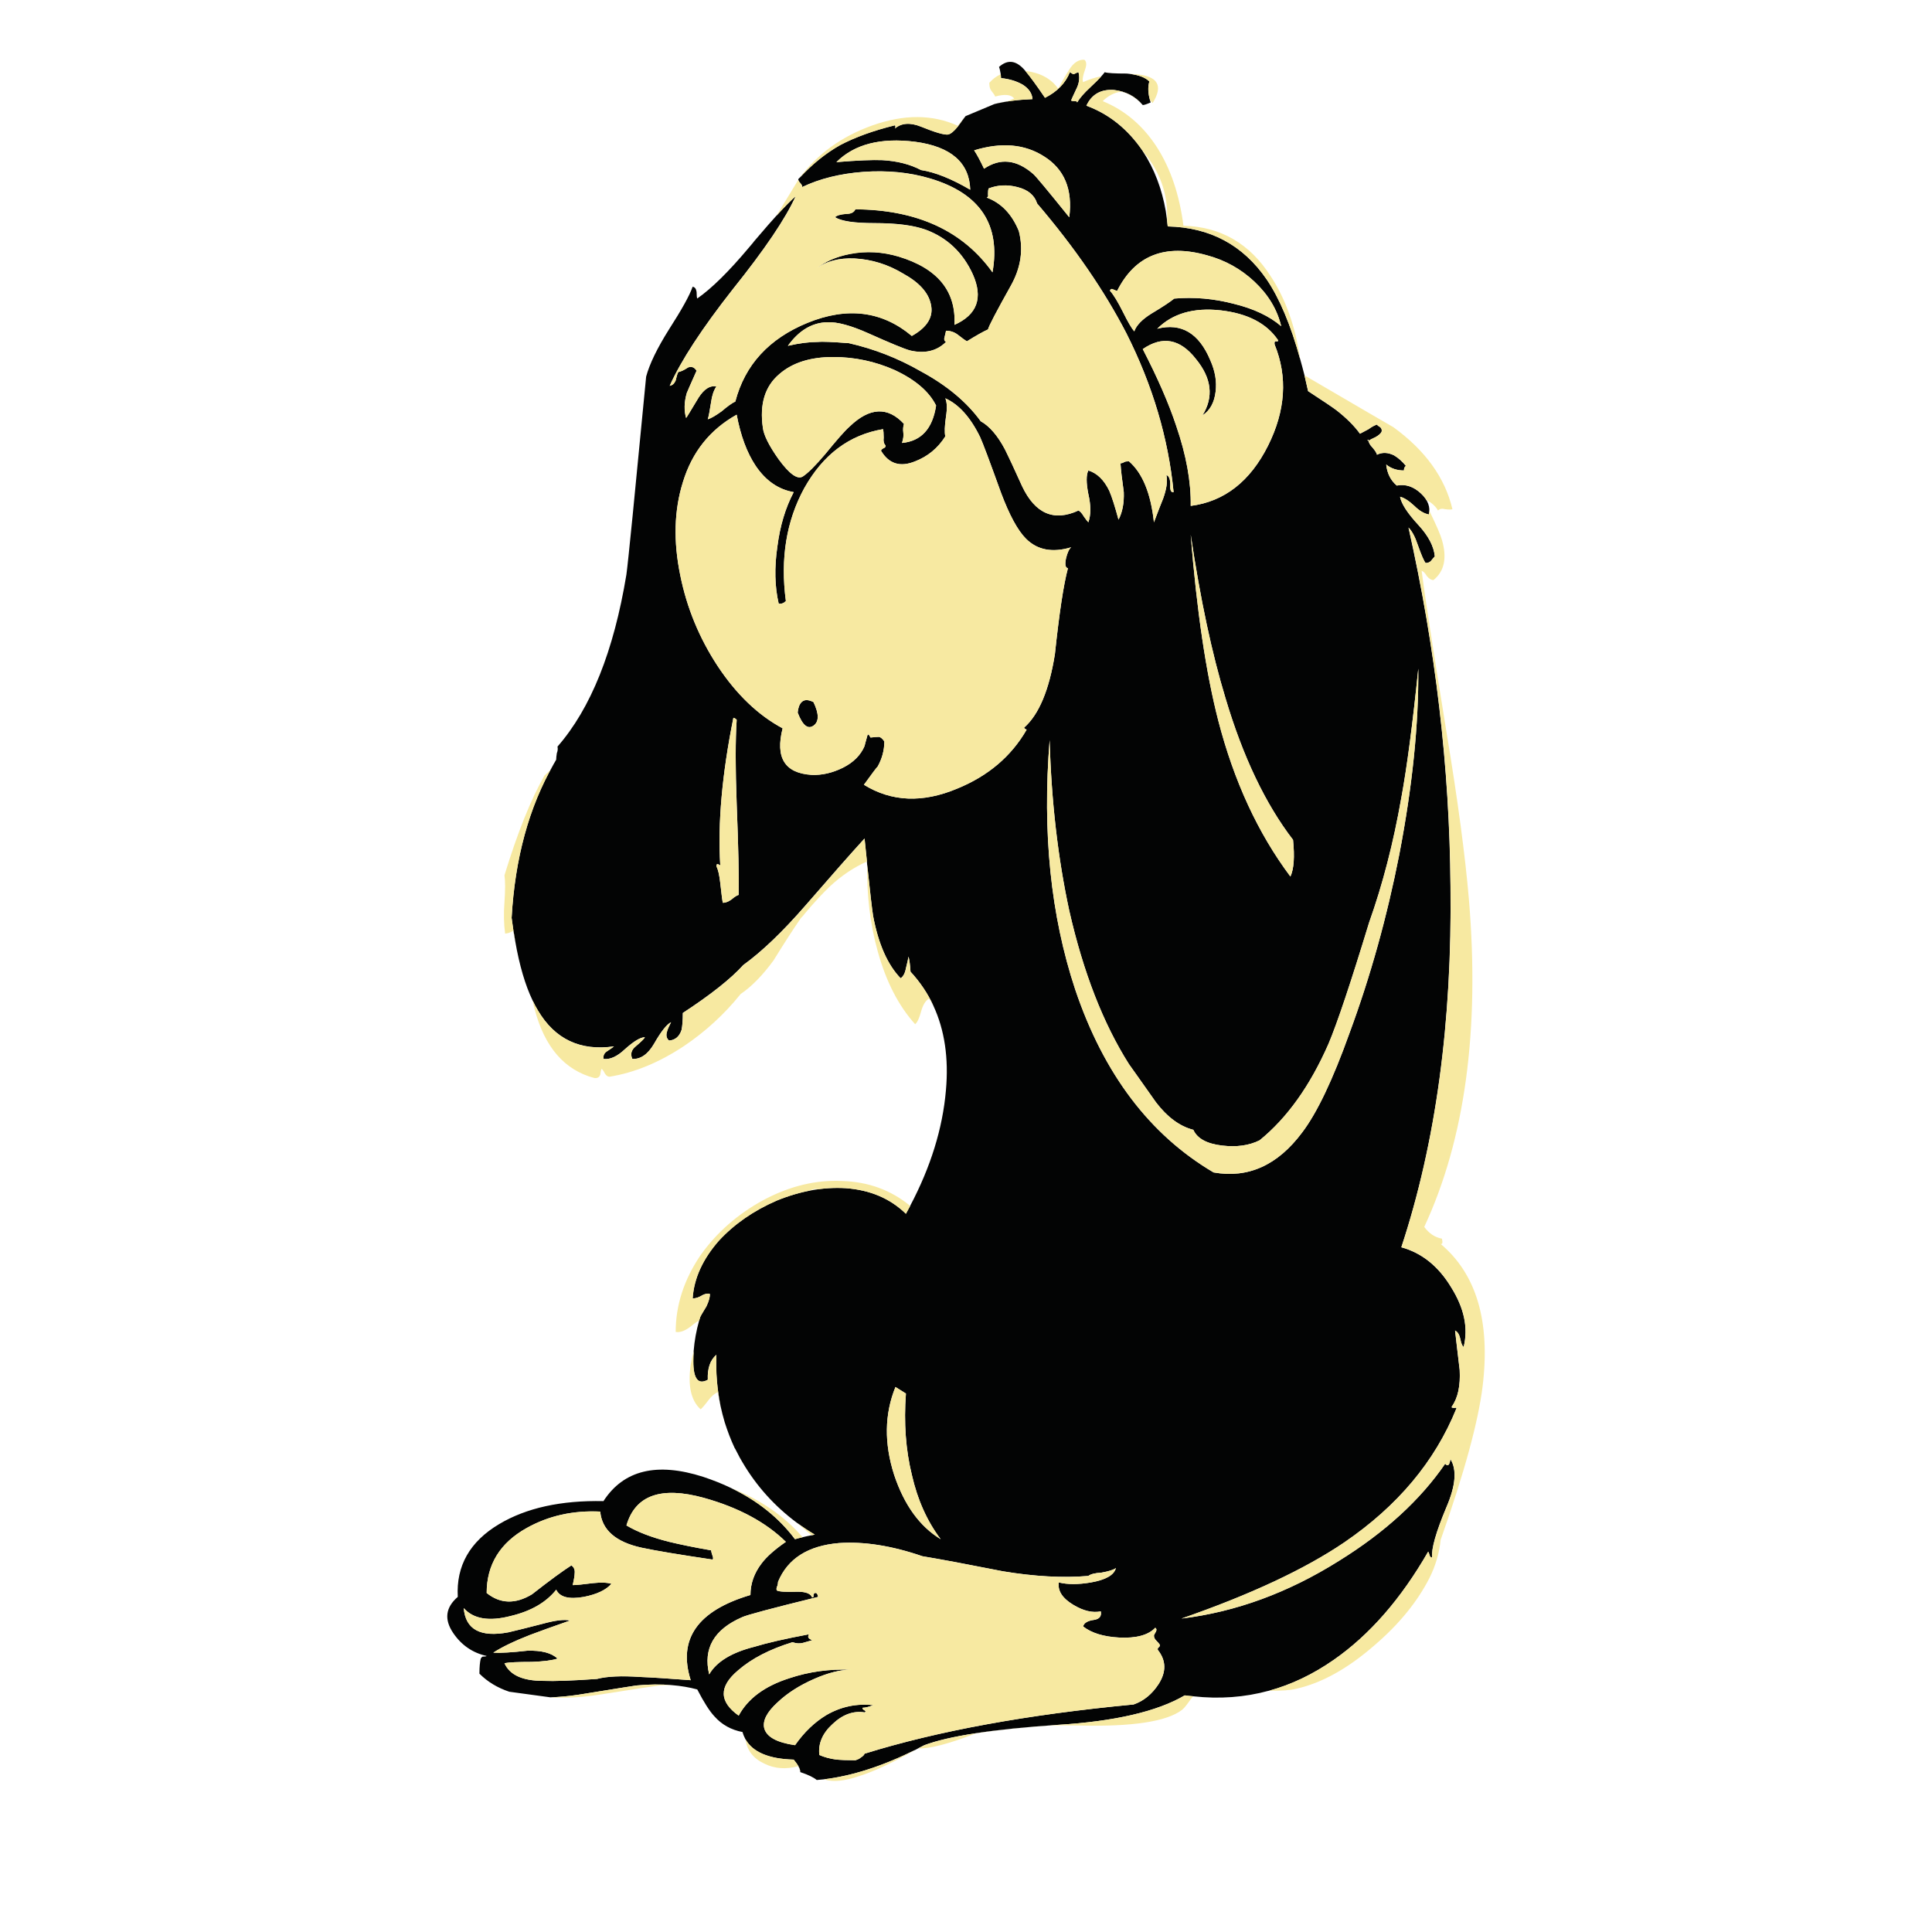 <?xml version="1.0" encoding="utf-8"?>
<!-- Generator: Adobe Illustrator 16.0.0, SVG Export Plug-In . SVG Version: 6.00 Build 0)  -->
<!DOCTYPE svg PUBLIC "-//W3C//DTD SVG 1.1//EN" "http://www.w3.org/Graphics/SVG/1.1/DTD/svg11.dtd">
<svg version="1.1" id="Layer_1" xmlns="http://www.w3.org/2000/svg" xmlns:xlink="http://www.w3.org/1999/xlink" x="0px" y="0px"
	 width="300px" height="300px" viewBox="0 0 300 300" enable-background="new 0 0 300 300" xml:space="preserve">
<g>
	<path fill="#030404" d="M171.025,11.831c0.215-0.236,0.389-0.441,0.511-0.614c0.479,0.143,1.594,0.205,3.374,0.205h0.041
		c0.165,0.021,0.306,0.032,0.462,0.051c1.43,0.174,2.442,0.563,3.058,1.178c-0.247,0.86-0.205,1.819,0.101,2.904
		c0.021,0.112,0.062,0.236,0.101,0.357c-0.611,0.268-1.02,0.4-1.225,0.4c-1.146-1.351-2.639-2.138-4.481-2.341
		c-2.034-0.132-3.456,0.685-4.273,2.444c3.529,1.298,6.442,3.642,8.755,7.036c0.02,0.032,0.04,0.063,0.051,0.102
		c1.749,2.689,2.913,5.758,3.518,9.215c0.073,0.479,0.143,0.971,0.205,1.482c0.041,0.306,0.071,0.613,0.101,0.91
		c6.588,0.143,11.709,2.895,15.381,8.252c1.992,2.946,3.732,7.067,5.193,12.384c0.226,0.798,0.45,1.637,0.666,2.495
		c0.184,0.789,0.367,1.604,0.552,2.444c2.383,1.553,3.847,2.545,4.388,2.954c1.563,1.219,2.792,2.444,3.671,3.663
		c0.264-0.133,0.715-0.369,1.329-0.706c0.471-0.347,0.899-0.583,1.308-0.717c0.083,0.133,0.246,0.267,0.513,0.41
		c0.205,0.205,0.274,0.438,0.205,0.705c-0.132,0.277-0.429,0.542-0.91,0.818c-0.614,0.276-0.991,0.48-1.113,0.615
		c0.061,0.337,0.264,0.673,0.603,1.012c0.409,0.48,0.646,0.849,0.705,1.125c0.818-0.409,1.708-0.367,2.659,0.102
		c0.677,0.409,1.288,0.951,1.829,1.626c-0.203,0.144-0.306,0.379-0.306,0.716c-1.084,0-2.003-0.306-2.751-0.919
		c0.145,1.36,0.676,2.443,1.638,3.262c1.351-0.265,2.606,0.143,3.763,1.229c1.084,1.013,1.492,2.107,1.225,3.263
		c-0.755-0.143-1.491-0.583-2.248-1.33c-0.878-0.818-1.628-1.288-2.229-1.422c0.204,1.083,1.146,2.545,2.842,4.377
		c1.564,1.698,2.413,3.323,2.556,4.888c-0.143,0.133-0.347,0.379-0.614,0.715c-0.204,0.205-0.479,0.307-0.819,0.307
		c-0.275-0.347-0.675-1.288-1.227-2.854c-0.41-1.226-0.88-2.106-1.423-2.647c4.203,18.744,6.381,37.284,6.516,55.619
		c0.273,21.189-2.271,39.905-7.63,56.133c3.189,0.88,5.769,2.955,7.73,6.205c2.045,3.264,2.68,6.352,1.944,9.277
		c-0.205-0.134-0.378-0.545-0.513-1.229c-0.144-0.674-0.41-1.113-0.818-1.32c0.141,1.215,0.367,3.262,0.714,6.114
		c0.132,2.447-0.265,4.349-1.228,5.697c-0.062,0.143,0.071,0.206,0.408,0.206c0.266-0.063,0.379-0.031,0.306,0.101
		c-3.333,8.223-9.142,15.146-17.424,20.794c-6.106,4.139-14.521,8.075-25.261,11.811c8.429-1.025,16.568-4.009,24.452-8.96
		c7.127-4.417,12.627-9.449,16.495-15.082c0.408,0.479,0.684,0.233,0.818-0.717c1.024,1.635,0.818,4.108-0.614,7.444
		c-1.625,3.867-2.371,6.484-2.229,7.846c-0.205,0-0.348-0.144-0.409-0.41c-0.073-0.277-0.144-0.442-0.205-0.511
		c-4.214,7.332-9.102,12.937-14.676,16.811c-3.201,2.23-6.533,3.829-10.032,4.786h-0.049c-3.734,1.021-7.639,1.308-11.711,0.86
		c-0.447-0.032-0.89-0.081-1.33-0.144c-4.273,2.506-10.86,4.04-19.757,4.581c-9.993,0.674-16.884,1.729-20.689,3.158
		c-0.315,0.173-0.645,0.339-0.971,0.5c-0.102,0.063-0.205,0.106-0.306,0.166c-5.113,2.556-9.89,4.099-14.306,4.632
		c-0.368,0.032-0.746,0.07-1.113,0.102c-0.481-0.408-1.33-0.818-2.557-1.226c0-0.472-0.337-1.115-1.023-1.938
		c-3.865-0.108-6.361-1.162-7.486-3.157c-0.184-0.348-0.347-0.715-0.451-1.125c-1.768-0.337-3.232-1.145-4.376-2.445
		c-0.757-0.808-1.638-2.196-2.659-4.173c-1.227-0.327-2.537-0.552-3.916-0.664c-1.739-0.153-3.589-0.131-5.554,0.053
		c-0.471,0.07-3.467,0.54-8.959,1.429c-1.555,0.234-3.026,0.369-4.387,0.408l-6.372-0.868c-1.82-0.604-3.364-1.534-4.633-2.803
		v-0.102c0-0.953,0.072-1.695,0.204-2.24c0.133-0.204,0.236-0.305,0.307-0.305c0.336,0,0.542-0.031,0.604-0.104
		c-2.167-0.481-3.906-1.668-5.194-3.57c-1.422-2.105-1.187-3.965,0.716-5.604c-0.268-4.813,1.871-8.59,6.422-11.299
		c4.214-2.516,9.612-3.703,16.197-3.57c3.129-4.825,8.283-6.075,15.481-3.772c1.535,0.513,2.985,1.083,4.336,1.738
		c4.109,1.975,7.424,4.623,9.919,7.946c0.328-0.103,0.716-0.195,1.174-0.305c0.41-0.104,0.892-0.204,1.422-0.307
		c0.154-0.04,0.306-0.07,0.472-0.104c-0.961-0.569-1.881-1.185-2.76-1.829c-3.465-2.578-6.28-5.697-8.446-9.379
		c-0.143-0.224-0.265-0.462-0.409-0.705c-0.206-0.389-0.411-0.778-0.613-1.176c-0.041-0.071-0.062-0.132-0.104-0.204
		c-0.02-0.051-0.061-0.105-0.101-0.154c-0.604-1.287-1.104-2.617-1.535-3.968c-0.246-0.837-0.472-1.686-0.655-2.556
		c-0.531-2.525-0.757-5.175-0.653-7.945c-0.962,0.819-1.403,2.108-1.33,3.874c-1.493,0.819-2.249-0.13-2.249-2.853
		c0-0.541,0.02-1.083,0.059-1.625c0.125-1.585,0.411-3.16,0.86-4.744c0.042-0.115,0.062-0.237,0.103-0.351
		c0-0.142,0.347-0.744,1.023-1.841c0.41-0.88,0.573-1.523,0.511-1.933c-0.347-0.072-0.715,0-1.125,0.204
		c-0.542,0.339-1.055,0.514-1.534,0.514c0.205-3.132,1.576-6.119,4.082-8.972c2.382-2.575,5.37-4.652,8.969-6.217
		c3.662-1.493,7.23-2.139,10.696-1.934c3.804,0.275,6.922,1.594,9.368,3.979c0.223-0.41,0.448-0.819,0.664-1.229
		c3.191-6.04,5.041-12.016,5.553-17.926c0.451-5.011-0.203-9.389-1.941-13.138c-0.891-1.937-2.086-3.703-3.56-5.3
		c-0.061-1.021-0.164-1.799-0.306-2.343c-0.063,0.409-0.205,1.015-0.41,1.833c-0.132,0.743-0.409,1.256-0.818,1.531
		c-2.035-2.106-3.458-5.336-4.273-9.684c-0.164-1.002-0.472-3.652-0.921-7.947c-0.009-0.164-0.03-0.326-0.041-0.511
		c-0.113-1.083-0.225-2.271-0.368-3.56c-2.107,2.301-5.154,5.769-9.164,10.389c-3.537,4.07-6.759,7.158-9.674,9.265
		c-1.903,2.107-5.032,4.593-9.378,7.435c0,1.156-0.072,2.042-0.205,2.648c-0.337,1.021-0.982,1.562-1.934,1.635
		c-0.409-0.336-0.511-0.817-0.305-1.43c0.063-0.267,0.267-0.746,0.614-1.421c-0.675,0.335-1.565,1.461-2.648,3.363
		c-0.951,1.624-2.076,2.403-3.364,2.342c-0.337-0.746-0.164-1.393,0.511-1.944c0.878-0.743,1.36-1.215,1.431-1.423
		c-0.685,0-1.698,0.614-3.066,1.833c-1.219,1.155-2.332,1.668-3.355,1.534c-0.073-0.545,0.132-0.953,0.614-1.227
		c0.613-0.412,0.941-0.647,1.013-0.72c-5.226,0.748-9.173-1.113-11.813-5.593c-0.287-0.473-0.562-0.98-0.818-1.534
		c-1.135-2.361-2.044-5.429-2.7-9.212c-0.215-1.136-0.4-2.343-0.563-3.621c0.521-9.256,2.7-17.2,6.515-23.837l0.409-0.715
		c0-0.265,0.042-0.613,0.102-1.014c0.143-0.347,0.174-0.684,0.104-1.021c5.165-5.912,8.733-14.809,10.695-26.691
		c0.277-1.975,1.288-12.222,3.068-30.761c0.531-1.975,1.718-4.419,3.558-7.342c1.965-3.058,3.191-5.256,3.662-6.616
		c0.347,0.059,0.552,0.337,0.615,0.818c0,0.541,0.041,0.878,0.101,1.013c2.249-1.565,4.929-4.214,8.057-7.946
		c0.205-0.246,0.409-0.479,0.604-0.715c0.051-0.062,0.112-0.132,0.153-0.205l2.189-2.545c0.449-0.511,0.879-0.99,1.268-1.422
		c1.33-1.462,2.33-2.475,3.007-3.058c-1.556,3.468-4.818,8.284-9.778,14.471c-4.746,6.044-8.017,11.033-9.778,14.972
		c0.409-0.073,0.715-0.337,0.92-0.818c0.132-0.604,0.265-1.053,0.409-1.32c0.41-0.073,0.911-0.306,1.525-0.716
		c0.541-0.204,0.982-0.03,1.318,0.513c-0.939,2.107-1.45,3.263-1.523,3.466c-0.409,1.423-0.44,2.711-0.101,3.867
		c0.069-0.063,0.705-1.117,1.934-3.16c0.878-1.36,1.8-1.933,2.76-1.729c-0.41,0.612-0.687,1.423-0.819,2.444
		c-0.205,1.361-0.378,2.239-0.513,2.647c0.472-0.132,1.187-0.541,2.138-1.227c0.951-0.809,1.667-1.319,2.138-1.523
		c1.493-5.707,5.236-9.775,11.208-12.222c6.177-2.515,11.577-1.841,16.197,2.034c2.444-1.361,3.427-3.026,2.945-4.992
		c-0.399-1.767-1.82-3.332-4.274-4.683c-2.372-1.43-4.888-2.208-7.537-2.352c-2.464-0.112-4.488,0.43-6.063,1.637
		c1.431-1.146,3.21-1.934,5.358-2.343c2.506-0.479,5.022-0.336,7.527,0.41c6.053,1.832,8.937,5.359,8.671,10.595
		c3.519-1.563,4.48-4.181,2.844-7.853c-1.556-3.396-4.01-5.697-7.333-6.925c-1.902-0.674-4.551-1.013-7.946-1.013
		c-3.129,0-5.153-0.306-6.115-0.92c0.277-0.277,0.86-0.439,1.739-0.512c0.736,0,1.217-0.233,1.422-0.716
		c9.583,0.073,16.678,3.335,21.292,9.787c1.298-7.404-1.934-12.261-9.686-14.573c-3.19-0.951-6.646-1.29-10.389-1.022
		c-3.599,0.275-6.75,1.052-9.47,2.353c0-0.205-0.103-0.409-0.305-0.614c-0.164-0.174-0.267-0.337-0.306-0.513v-0.101
		c0.072-0.072,0.142-0.143,0.205-0.205c1.985-2.148,4.091-3.845,6.321-5.092c2.311-1.217,5.133-2.239,8.458-3.058
		c0.071,0,0.101,0.071,0.101,0.204s-0.03,0.236-0.101,0.307c1.011-0.879,2.382-0.982,4.068-0.307c2.18,0.89,3.569,1.288,4.182,1.227
		c0.411-0.07,0.921-0.48,1.525-1.227c0.604-0.839,0.993-1.36,1.177-1.575l0.041-0.051l4.49-1.882c1.665-0.42,3.63-0.674,5.899-0.768
		c-0.06-0.889-0.572-1.637-1.513-2.239c-0.962-0.553-2.076-0.889-3.374-1.021c-0.011-0.227-0.032-0.43-0.042-0.615
		c-0.082-0.501-0.163-0.868-0.266-1.114c1.37-1.228,2.72-1.022,4.079,0.604c0.748,0.89,1.771,2.28,3.059,4.183
		c1.903-0.951,3.19-2.28,3.866-3.979c0.276,0.206,0.48,0.306,0.615,0.306c0.41-0.205,0.653-0.306,0.716-0.306
		c0.205,0.747,0.142,1.535-0.205,2.342c-0.613,1.299-0.921,1.973-0.921,2.046c0,0.062,0.175,0.103,0.514,0.103
		c0.274,0,0.409,0.063,0.409,0.205c0.409-0.685,1.083-1.462,2.045-2.35C170.032,12.873,170.615,12.301,171.025,11.831z
		 M172.354,45.146c0.554,0.604,1.228,1.729,2.044,3.356c0.736,1.493,1.319,2.485,1.728,2.954c0.34-0.951,1.22-1.861,2.65-2.751
		c1.697-1.011,2.885-1.799,3.559-2.341c3.068-0.267,6.156,0,9.274,0.819c3.058,0.747,5.503,1.902,7.332,3.468
		c-0.613-2.586-2.005-4.899-4.173-6.935c-2.106-1.965-4.551-3.323-7.342-4.07c-6.514-1.841-11.168,0-13.948,5.502
		c-0.142,0-0.346-0.073-0.613-0.205C172.601,44.8,172.426,44.871,172.354,45.146z M189.575,48.195
		c-4.214-0.471-7.506,0.48-9.878,2.853c3.733-0.951,6.485,0.687,8.242,4.898c0.757,1.697,1.023,3.322,0.819,4.887
		c-0.205,1.698-0.879,2.916-2.035,3.662c1.77-2.853,1.423-5.769-1.021-8.751c-2.445-3.131-5.194-3.641-8.253-1.535
		c2.312,4.48,4.048,8.457,5.195,11.924c1.565,4.551,2.312,8.692,2.25,12.424c5.224-0.674,9.233-3.805,12.017-9.366
		c2.71-5.44,3.059-10.666,1.013-15.697c-0.062-0.337,0-0.501,0.204-0.501c0.276,0.063,0.38,0,0.307-0.204
		C196.671,50.198,193.717,48.675,189.575,48.195z M152.801,26.198c2.517-1.697,5.052-1.433,7.629,0.809
		c0.349,0.274,2.209,2.516,5.604,6.728c0.555-4.346-0.774-7.505-3.966-9.48c-2.986-1.892-6.587-2.198-10.802-0.909
		C151.677,23.957,152.188,24.9,152.801,26.198z M143.016,26.403c2.179,0.337,4.725,1.35,7.64,3.058
		c-0.133-4.213-2.985-6.699-8.55-7.445c-5.369-0.674-9.449,0.379-12.231,3.159c3.262-0.274,5.645-0.368,7.137-0.306
		C139.323,25.001,141.328,25.512,143.016,26.403z M131.818,53.288c3.926,0.892,7.668,2.353,11.198,4.388
		c4.009,2.167,7.108,4.755,9.274,7.741c1.351,0.747,2.62,2.208,3.764,4.377c0.615,1.229,1.493,3.13,2.658,5.707
		c2.024,4.274,4.95,5.532,8.754,3.773c0.265,0.132,0.553,0.44,0.82,0.91c0.336,0.48,0.572,0.789,0.715,0.921
		c0.409-1.156,0.409-2.618,0-4.378c-0.348-1.768-0.348-2.985,0-3.669c1.349,0.41,2.433,1.462,3.251,3.159
		c0.41,0.951,0.881,2.444,1.432,4.479c0.613-1.156,0.879-2.575,0.818-4.273c-0.277-1.975-0.45-3.467-0.513-4.481
		c0.205,0,0.409-0.071,0.614-0.205c0.124-0.072,0.369-0.101,0.704-0.101c2.107,1.829,3.396,4.991,3.877,9.47
		c0.615-1.626,1.083-2.853,1.423-3.67c0.542-1.493,0.716-2.711,0.514-3.662c0.41,0.132,0.604,0.646,0.604,1.523
		c-0.063,0.819,0.102,1.188,0.513,1.125c-0.809-8.355-3.252-16.578-7.323-24.656c-3.405-6.585-8.018-13.313-13.867-20.165
		c-0.409-1.299-1.423-2.138-3.047-2.545c-1.566-0.41-3.061-0.348-4.481,0.205c-0.082,0.205-0.102,0.5-0.102,0.91
		c0.063,0.276,0,0.438-0.205,0.511c2.23,0.818,3.908,2.545,4.991,5.196c0.736,2.853,0.329,5.675-1.225,8.456
		c-2.239,4.009-3.438,6.279-3.56,6.82c-0.756,0.339-1.841,0.952-3.272,1.842c-0.265-0.142-0.736-0.479-1.423-1.024
		c-0.541-0.409-1.156-0.613-1.829-0.613c0,0.073-0.073,0.378-0.205,0.921c-0.141,0.409-0.061,0.673,0.205,0.818
		c-1.431,1.423-3.294,1.861-5.602,1.318c-0.951-0.267-3.09-1.155-6.422-2.647c-2.72-1.216-4.848-1.801-6.423-1.729
		c-2.372,0.062-4.408,1.29-6.105,3.661c1.77-0.41,3.325-0.604,4.695-0.604C127.635,53.021,129.231,53.093,131.818,53.288z
		 M146.789,67.758c-1.156,1.829-2.721,3.118-4.684,3.877c-2.311,0.951-4.081,0.399-5.296-1.637c0-0.133,0.132-0.265,0.409-0.411
		c0.205-0.061,0.305-0.203,0.305-0.398c-0.276-0.277-0.378-0.687-0.305-1.228c0-0.674-0.042-1.125-0.104-1.319
		c-5.235,0.878-9.304,3.936-12.229,9.164c-2.784,5.092-3.734,10.932-2.854,17.527c-0.338,0.339-0.705,0.471-1.116,0.399
		c-0.613-2.649-0.684-5.603-0.205-8.856c0.409-3.2,1.249-6.012,2.537-8.456c-2.372-0.411-4.336-1.768-5.901-4.08
		c-1.36-2.035-2.341-4.685-2.955-7.946c-4.141,2.312-6.935,5.808-8.355,10.492c-1.36,4.346-1.493,9.174-0.399,14.471
		c1.012,5.022,2.944,9.716,5.796,14.062c2.916,4.408,6.29,7.64,10.095,9.674c-1.167,4.551,0.326,6.963,4.48,7.23
		c1.625,0.073,3.252-0.305,4.888-1.114c1.625-0.818,2.75-1.944,3.354-3.364c0-0.071,0.143-0.573,0.41-1.523
		c0.072-0.41,0.246-0.348,0.513,0.205c0.614-0.073,1.052-0.104,1.329-0.104c0.266,0.063,0.542,0.298,0.819,0.706
		c0,1.359-0.347,2.648-1.023,3.876c-0.205,0.204-0.92,1.156-2.148,2.853c4.284,2.648,9.101,2.854,14.471,0.604
		c4.818-1.964,8.417-5.022,10.798-9.164c-0.204-0.073-0.338-0.173-0.398-0.306c2.302-2.034,3.896-5.838,4.784-11.413
		c0.677-6.38,1.351-10.83,2.023-13.346c-0.397-0.062-0.499-0.572-0.297-1.523c0.205-0.881,0.48-1.464,0.808-1.728
		c-2.912,0.878-5.255,0.438-7.022-1.33c-1.291-1.29-2.579-3.672-3.876-7.129c-1.762-4.887-2.844-7.782-3.253-8.661
		c-1.492-3.058-3.292-5.061-5.398-6.012c0.264,0.612,0.306,1.564,0.102,2.854C146.688,66.131,146.646,67.145,146.789,67.758z
		 M128.146,70.509c1.767-2.167,3.016-3.601,3.773-4.273c3.117-2.996,5.932-3.129,8.446-0.41c-0.132,0.41-0.164,0.85-0.103,1.32
		c0.072,0.479,0,1.022-0.205,1.635c2.985-0.275,4.755-2.209,5.296-5.808c-1.082-2.178-3.22-4.009-6.411-5.502
		c-3.057-1.36-6.248-2.034-9.582-2.034c-3.527,0-6.311,0.878-8.345,2.648c-2.25,1.902-3.089,4.683-2.557,8.355
		c0.142,1.145,0.961,2.781,2.454,4.888c1.698,2.313,2.946,3.19,3.763,2.648C125.497,73.434,126.643,72.278,128.146,70.509z
		 M140.672,216.386l-1.627-1.013c-1.707,4.203-1.77,8.754-0.204,13.641c1.564,4.697,3.978,8.02,7.23,9.994
		c-2.106-2.794-3.599-6.118-4.48-9.994C140.643,225.149,140.335,220.934,140.672,216.386z M114.392,111.771
		c-0.205-0.205-0.368-0.306-0.513-0.306c-1.759,8.754-2.444,16.391-2.034,22.917c-0.205-0.132-0.339-0.207-0.411-0.207
		c-0.132,0-0.193,0.103-0.193,0.306c0.265,0.543,0.471,1.43,0.604,2.648c0.205,1.902,0.337,2.923,0.41,3.058
		c0.398,0,0.847-0.174,1.318-0.51c0.479-0.411,0.86-0.646,1.125-0.719c0.063-2.71-0.042-7.435-0.306-14.153
		C114.188,119.234,114.188,114.888,114.392,111.771z M93.203,234.719c-4.213-0.205-8.018,0.646-11.413,2.547
		c-4.141,2.31-6.217,5.676-6.217,10.094c2.106,1.696,4.459,1.76,7.036,0.205c2.783-2.181,4.828-3.67,6.116-4.489
		c0.41,0.276,0.573,0.686,0.511,1.228c0,0.334-0.101,0.951-0.306,1.831c0.531,0,1.596-0.104,3.148-0.306
		c1.229-0.133,2.18-0.104,2.864,0.102c-0.818,0.953-2.25,1.635-4.287,2.035c-2.312,0.408-3.732,0.042-4.284-1.115
		c-1.555,1.963-3.906,3.322-7.025,4.071c-3.395,0.891-5.839,0.479-7.332-1.219c0.267,3.323,2.578,4.583,6.935,3.763
		c1.146-0.265,2.916-0.705,5.297-1.318c1.964-0.543,3.395-0.717,4.273-0.511c-2.718,0.951-4.784,1.696-6.217,2.238
		c-2.444,0.951-4.346,1.872-5.706,2.751c1.083,0.07,2.853-0.03,5.297-0.305c2.179-0.061,3.744,0.334,4.685,1.228
		c-0.808,0.267-2.127,0.44-3.968,0.509c-2.166,0-3.599,0.062-4.273,0.207c0.819,1.829,2.812,2.741,6.013,2.741
		c1.76,0.068,4.54-0.033,8.344-0.3c1.566-0.408,3.805-0.508,6.728-0.307c1.698,0.062,4.315,0.238,7.833,0.5
		c-2.024-6.38,1.065-10.797,9.276-13.228c0-1.77,0.583-3.404,1.728-4.899c0.757-1.013,2.003-2.138,3.774-3.355
		c-3.121-3.057-7.374-5.337-12.732-6.831c-6.659-1.831-10.654-0.408-12.025,4.283c1.697,1.014,3.907,1.861,6.627,2.546
		c1.638,0.397,3.804,0.85,6.524,1.323c0,0.128,0.06,0.404,0.205,0.817c0.133,0.336,0.133,0.54,0,0.613
		c-5.092-0.757-8.765-1.36-11.004-1.844C95.617,239.444,93.468,237.574,93.203,234.719z M120.713,246.236
		c-0.142,0.275-0.174,0.511-0.101,0.715c0.336,0.207,1.423,0.267,3.252,0.207c1.288,0,2.044,0.307,2.249,0.908
		c0.205-0.06,0.265-0.162,0.205-0.305c0-0.197,0.06-0.338,0.206-0.398c0.267-0.073,0.43,0.131,0.513,0.602
		c-7.199,1.771-11.147,2.822-11.823,3.16c-4.355,1.902-6.053,4.859-5.092,8.868c1.146-1.975,3.496-3.398,7.025-4.287
		c1.975-0.602,4.784-1.248,8.456-1.935c-0.143,0.279-0.143,0.481,0,0.616c0.063,0.07,0.236,0.174,0.511,0.306l-1.431,0.409
		c-0.471,0.131-1.023,0.104-1.627-0.103c-3.527,1.082-6.349,2.544-8.456,4.377c-2.985,2.516-2.955,4.855,0.103,7.022
		c1.432-2.648,4.041-4.582,7.842-5.799c3.058-1.021,6.249-1.462,9.582-1.329c-1.637,0-3.538,0.479-5.708,1.43
		c-2.311,1.014-4.213,2.239-5.706,3.663c-1.638,1.493-2.312,2.823-2.045,3.978c0.347,1.349,1.944,2.241,4.787,2.649
		c1.431-2.045,3.066-3.6,4.897-4.696c2.239-1.289,4.652-1.8,7.23-1.522c-0.676,0.278-1.226,0.407-1.637,0.407
		c-0.06,0.133,0.041,0.267,0.306,0.41c0.205,0.131,0.205,0.236,0,0.305c-1.759-0.276-3.425,0.34-4.991,1.833
		c-1.555,1.423-2.229,3.017-2.035,4.784c0.747,0.336,1.627,0.571,2.649,0.717c0.673,0.06,1.666,0.103,2.954,0.103
		c0.41-0.134,0.687-0.276,0.818-0.41c0.339-0.205,0.542-0.407,0.604-0.611c11.351-3.529,25.271-6.075,41.775-7.641
		c1.563-0.541,2.853-1.594,3.876-3.16c1.219-1.901,1.188-3.66-0.101-5.295c-0.072-0.132-0.041-0.268,0.101-0.411
		c0.124-0.061,0.205-0.204,0.205-0.395c-0.083-0.145-0.287-0.383-0.615-0.72c-0.203-0.204-0.306-0.44-0.306-0.715
		c0-0.072,0.103-0.276,0.306-0.613c0.135-0.267,0.103-0.474-0.101-0.604c-1.083,1.145-2.955,1.655-5.604,1.52
		c-2.453-0.13-4.314-0.715-5.602-1.724c0.131-0.546,0.715-0.894,1.728-1.025c0.818-0.132,1.156-0.572,1.021-1.316
		c-1.297,0.262-2.719-0.073-4.285-1.026c-1.696-1.021-2.432-2.179-2.238-3.467c1.36,0.337,3.017,0.337,5,0
		c2.302-0.406,3.6-1.155,3.865-2.239c-0.346,0.278-1.083,0.511-2.248,0.719c-1.014,0.059-1.697,0.232-2.024,0.51
		c-3.947,0.338-8.365,0.092-13.253-0.718c-5.502-1.084-9.674-1.872-12.528-2.342c-4.755-1.636-9.069-2.311-12.936-2.044
		c-4.826,0.408-7.977,2.414-9.47,6.014C120.813,245.828,120.772,246.03,120.713,246.236z M212.595,143.248
		c-2.853,9.366-4.96,15.653-6.311,18.844c-2.862,6.514-6.422,11.505-10.694,14.975c-1.639,0.817-3.569,1.079-5.81,0.817
		c-2.383-0.276-3.877-1.094-4.481-2.446c-2.107-0.542-4.048-1.975-5.808-4.283c-2.578-3.663-3.979-5.636-4.184-5.91
		c-3.998-6.311-7.097-14.257-9.274-23.837c-1.759-8.15-2.78-16.974-3.048-26.485c-1.155,14.336,0.164,27.231,3.968,38.714
		c4.418,13.113,11.577,22.582,21.495,28.42c5.369,0.95,9.95-1.112,13.754-6.217c2.311-3.049,4.755-8.182,7.331-15.377
		c3.263-8.828,5.85-18.104,7.751-27.806c2.025-10.535,3.017-20.137,2.946-28.829c-0.878,8.619-1.759,15.309-2.637,20.063
		C216.369,130.883,214.702,137.336,212.595,143.248z M200.373,136.108c0.543-1.156,0.678-3.048,0.41-5.696
		c-4.284-5.573-7.783-12.906-10.49-22.007c-2.107-6.935-3.909-15.379-5.4-25.371c0.94,11.822,2.371,21.434,4.272,28.828
		C191.609,121.313,195.343,129.391,200.373,136.108z M126.316,109.021c0.878,1.83,0.878,3.048,0,3.662
		c-0.892,0.613-1.697-0.061-2.454-2.035c0.072-0.747,0.274-1.288,0.611-1.625C124.885,108.611,125.497,108.611,126.316,109.021z
		 M212.503,68.27c-0.144,0-0.184,0.031-0.115,0.101c0,0.073,0.032,0.104,0.115,0.104V68.27z"/>
	<path fill="#F7E9A1" d="M177.447,16.31c-0.941-1.043-2.045-1.74-3.314-2.087c-1.073,0.132-2.045,0.625-2.904,1.482
		c3.477,1.423,6.289,3.834,8.467,7.23c2.107,3.324,3.455,7.363,4.07,12.119c5.769,0.142,10.287,2.75,13.547,7.842
		c2.303,3.496,3.836,7.793,4.583,12.896c-1.461-5.317-3.201-9.439-5.193-12.385c-3.672-5.357-8.793-8.109-15.381-8.251
		c-0.032-0.298-0.062-0.604-0.101-0.91c0.174-3.662-0.851-6.953-3.058-9.89c-0.205-0.275-0.431-0.542-0.665-0.808
		c-0.011-0.041-0.031-0.073-0.051-0.102c-2.313-3.395-5.226-5.737-8.755-7.036c0.82-1.76,2.239-2.578,4.273-2.444
		C174.809,14.171,176.301,14.958,177.447,16.31z M171.025,11.831c-0.41,0.472-0.993,1.042-1.718,1.729
		c-0.962,0.888-1.639,1.666-2.046,2.35c0-0.142-0.132-0.205-0.41-0.205c-0.337,0-0.513-0.041-0.513-0.103
		c0-0.073,0.307-0.746,0.921-2.044c0.349-0.809,0.409-1.597,0.204-2.343c-0.061,0-0.306,0.102-0.715,0.305
		c-0.133,0-0.339-0.103-0.614-0.305c-0.676,1.698-1.964,3.026-3.866,3.979c-1.287-1.903-2.311-3.294-3.057-4.183
		c2.31,0.276,4.008,1.196,5.101,2.75c0.736-1.349,1.321-2.342,1.719-2.954c0.687-1.083,1.473-1.596,2.354-1.524
		c0.339,0.277,0.368,0.778,0.104,1.524c-0.348,0.951-0.45,1.604-0.307,1.941C169.102,12.341,170.042,12.033,171.025,11.831z
		 M178.571,15.553c-0.306-1.083-0.348-2.044-0.101-2.905c-0.615-0.615-1.628-1.003-3.058-1.177c0.305,0.01,0.613,0.021,0.919,0.051
		c3.468,0.275,4.347,1.768,2.649,4.478C178.849,15.848,178.715,15.695,178.571,15.553z M202.562,58.287
		c9.059,5.297,13.662,7.977,13.806,8.049c4.949,3.6,8.016,7.843,9.163,12.732c-0.205,0.072-0.572,0.072-1.125,0
		c-0.472-0.133-0.839-0.072-1.117,0.204c-0.205-0.409-0.582-0.819-1.114-1.226c-0.264-0.153-0.49-0.288-0.663-0.41
		c0.327,0.562,0.479,1.146,0.461,1.739c1.073,2.198,1.719,3.69,1.934,4.479c0.808,2.782,0.377,4.858-1.319,6.217
		c-0.347,0-0.685-0.205-1.022-0.614c-0.275-0.479-0.553-0.747-0.818-0.818c0.472,3.731,1.76,12.086,3.866,25.065
		c1.78,10.726,2.926,19.387,3.479,25.974c1.696,20.31-0.616,37.256-6.935,50.834c0.745,1.022,1.654,1.628,2.751,1.829
		c0.133,0.616,0.071,0.894-0.204,0.82c5.573,4.685,7.74,12.057,6.514,22.109c-0.677,5.5-2.842,13.447-6.514,23.834
		c-0.205,2.034-0.786,4.01-1.727,5.901c-1.902,3.742-4.767,7.24-8.57,10.492c-4.131,3.606-8.182,5.849-12.107,6.729
		c-0.89,0.233-2.291,0.336-4.236,0.307c3.5-0.963,6.832-2.561,10.032-4.787c5.575-3.876,10.462-9.48,14.677-16.813
		c0.062,0.073,0.132,0.234,0.205,0.513c0.06,0.267,0.205,0.407,0.408,0.407c-0.143-1.36,0.604-3.977,2.229-7.842
		c1.432-3.336,1.639-5.811,0.614-7.446c-0.132,0.951-0.409,1.198-0.819,0.717c-3.866,5.636-9.366,10.665-16.493,15.084
		c-7.885,4.95-16.024,7.937-24.452,8.958c10.737-3.733,19.154-7.671,25.26-11.813c8.283-5.646,14.091-12.567,17.425-20.79
		c0.071-0.132-0.04-0.164-0.305-0.104c-0.339,0-0.472-0.061-0.41-0.205c0.961-1.35,1.36-3.252,1.229-5.696
		c-0.349-2.854-0.573-4.899-0.716-6.114c0.41,0.204,0.675,0.645,0.819,1.318c0.131,0.688,0.306,1.095,0.513,1.228
		c0.736-2.923,0.102-6.012-1.943-9.273c-1.964-3.254-4.541-5.329-7.732-6.207c5.361-16.23,7.905-34.94,7.63-56.132
		c-0.132-18.335-2.311-36.875-6.514-55.619c0.541,0.541,1.013,1.422,1.422,2.647c0.553,1.565,0.951,2.506,1.229,2.853
		c0.337,0,0.614-0.101,0.818-0.306c0.267-0.339,0.472-0.583,0.615-0.715c-0.144-1.566-0.993-3.19-2.557-4.888
		c-1.697-1.832-2.639-3.293-2.842-4.376c0.603,0.132,1.35,0.604,2.228,1.422c0.758,0.746,1.493,1.186,2.25,1.329
		c0.267-1.155-0.144-2.249-1.227-3.262c-1.156-1.083-2.412-1.493-3.762-1.229c-0.963-0.819-1.494-1.902-1.636-3.263
		c0.745,0.615,1.665,0.921,2.749,0.921c0-0.339,0.104-0.573,0.307-0.716c-0.542-0.675-1.156-1.218-1.83-1.627
		c-0.951-0.471-1.84-0.512-2.659-0.101c-0.06-0.277-0.295-0.645-0.705-1.125c-0.337-0.339-0.54-0.676-0.604-1.014
		c0.122-0.132,0.501-0.338,1.114-0.614c0.479-0.277,0.778-0.541,0.909-0.819c0.073-0.265,0-0.5-0.204-0.705
		c-0.267-0.144-0.431-0.277-0.513-0.41c-0.409,0.133-0.838,0.369-1.309,0.718c-0.614,0.337-1.065,0.572-1.33,0.705
		c-0.879-1.215-2.106-2.443-3.67-3.662c-0.541-0.409-2.005-1.401-4.387-2.954C202.932,59.893,202.745,59.075,202.562,58.287z
		 M128.146,70.509c-1.502,1.77-2.648,2.925-3.467,3.467c-0.819,0.542-2.066-0.336-3.763-2.648c-1.493-2.106-2.312-3.744-2.454-4.888
		c-0.532-3.672,0.306-6.453,2.558-8.355c2.034-1.768,4.817-2.648,8.344-2.648c3.333,0,6.525,0.674,9.583,2.034
		c3.19,1.493,5.328,3.325,6.411,5.502c-0.542,3.599-2.311,5.532-5.296,5.808c0.205-0.613,0.274-1.156,0.205-1.635
		c-0.061-0.472-0.032-0.91,0.103-1.32c-2.516-2.719-5.328-2.586-8.446,0.41C131.162,66.908,129.916,68.339,128.146,70.509z
		 M146.789,67.758c-0.143-0.613-0.101-1.627,0.102-3.058c0.204-1.288,0.163-2.239-0.102-2.853c2.106,0.951,3.906,2.954,5.398,6.012
		c0.409,0.879,1.491,3.774,3.253,8.661c1.297,3.458,2.585,5.839,3.876,7.129c1.768,1.768,4.11,2.208,7.022,1.33
		c-0.325,0.265-0.603,0.847-0.808,1.729c-0.204,0.951-0.101,1.461,0.297,1.523c-0.676,2.517-1.349,6.964-2.023,13.346
		c-0.889,5.573-2.484,9.377-4.784,11.414c0.061,0.132,0.194,0.235,0.398,0.306c-2.382,4.142-5.982,7.199-10.798,9.164
		c-5.37,2.249-10.185,2.044-14.471-0.604c1.226-1.698,1.943-2.649,2.148-2.854c0.676-1.226,1.023-2.517,1.023-3.877
		c-0.275-0.41-0.551-0.645-0.819-0.706c-0.276,0-0.715,0.032-1.329,0.104c-0.267-0.552-0.44-0.615-0.513-0.205
		c-0.265,0.952-0.41,1.452-0.41,1.524c-0.604,1.422-1.729,2.545-3.354,3.364c-1.638,0.809-3.262,1.187-4.888,1.114
		c-4.152-0.265-5.645-2.679-4.48-7.23c-3.805-2.035-7.179-5.266-10.095-9.674c-2.853-4.346-4.784-9.04-5.796-14.062
		c-1.094-5.297-0.961-10.124,0.399-14.472c1.422-4.684,4.214-8.181,8.355-10.492c0.614,3.263,1.594,5.911,2.955,7.945
		c1.565,2.312,3.529,3.67,5.901,4.08c-1.288,2.444-2.128,5.255-2.537,8.457c-0.479,3.252-0.41,6.206,0.205,8.855
		c0.409,0.073,0.777-0.06,1.116-0.398c-0.88-6.595,0.07-12.435,2.854-17.527c2.926-5.228,6.994-8.284,12.229-9.164
		c0.062,0.194,0.104,0.645,0.104,1.319c-0.073,0.542,0.031,0.952,0.305,1.228c0,0.195-0.103,0.337-0.305,0.399
		c-0.277,0.143-0.409,0.276-0.409,0.41c1.215,2.035,2.985,2.586,5.296,1.638C144.068,70.876,145.633,69.587,146.789,67.758z
		 M131.818,53.288c-2.586-0.195-4.183-0.265-4.784-0.195c-1.371,0-2.926,0.195-4.696,0.604c1.697-2.371,3.733-3.6,6.105-3.661
		c1.576-0.073,3.703,0.512,6.422,1.728c3.333,1.492,5.471,2.382,6.423,2.648c2.311,0.542,4.171,0.102,5.603-1.319
		c-0.266-0.143-0.347-0.409-0.205-0.818c0.131-0.542,0.205-0.85,0.205-0.92c0.675,0,1.288,0.205,1.83,0.614
		c0.686,0.542,1.155,0.879,1.422,1.024c1.432-0.892,2.518-1.503,3.273-1.843c0.123-0.542,1.319-2.812,3.56-6.82
		c1.554-2.781,1.964-5.604,1.225-8.457c-1.083-2.648-2.759-4.377-4.99-5.196c0.204-0.073,0.266-0.235,0.204-0.511
		c0-0.409,0.021-0.705,0.102-0.91c1.422-0.552,2.915-0.614,4.48-0.205c1.625,0.41,2.638,1.247,3.047,2.545
		c5.851,6.852,10.462,13.58,13.868,20.166c4.069,8.077,6.512,16.3,7.323,24.655c-0.409,0.062-0.572-0.306-0.514-1.125
		c0-0.879-0.193-1.391-0.604-1.525c0.205,0.952,0.032,2.168-0.513,3.663c-0.338,0.818-0.808,2.044-1.422,3.67
		c-0.48-4.479-1.769-7.639-3.878-9.47c-0.337,0-0.581,0.031-0.704,0.101c-0.204,0.133-0.409,0.206-0.613,0.206
		c0.061,1.013,0.235,2.505,0.512,4.48c0.06,1.697-0.204,3.12-0.818,4.273c-0.552-2.034-1.023-3.527-1.432-4.479
		c-0.818-1.697-1.902-2.752-3.251-3.159c-0.348,0.685-0.348,1.902,0,3.669c0.408,1.76,0.408,3.222,0,4.378
		c-0.143-0.133-0.379-0.439-0.716-0.921c-0.265-0.472-0.553-0.777-0.818-0.91c-3.804,1.76-6.729,0.503-8.754-3.773
		c-1.166-2.578-2.047-4.48-2.66-5.707c-1.146-2.167-2.412-3.63-3.762-4.377c-2.167-2.985-5.267-5.574-9.275-7.74
		C139.486,55.639,135.744,54.177,131.818,53.288z M143.016,26.403c-1.688-0.889-3.692-1.402-6.003-1.534
		c-1.492-0.062-3.876,0.032-7.136,0.306c2.78-2.78,6.862-3.833,12.231-3.159c5.562,0.746,8.415,3.232,8.549,7.445
		C147.74,27.751,145.193,26.74,143.016,26.403z M123.962,27.925c0.042,0.173,0.144,0.339,0.306,0.513
		c0.205,0.205,0.307,0.41,0.307,0.614c2.719-1.298,5.87-2.076,9.469-2.352c3.743-0.267,7.199,0.071,10.39,1.023
		c7.751,2.311,10.982,7.168,9.683,14.572c-4.612-6.453-11.707-9.716-21.291-9.785c-0.206,0.481-0.685,0.715-1.423,0.715
		c-0.878,0.072-1.462,0.236-1.739,0.513c0.961,0.614,2.986,0.919,6.116,0.919c3.395,0,6.043,0.339,7.945,1.014
		c3.322,1.228,5.777,3.529,7.332,6.924c1.638,3.672,0.676,6.29-2.844,7.853c0.265-5.235-2.616-8.762-8.67-10.594
		c-2.504-0.746-5.021-0.89-7.527-0.409c-2.148,0.409-3.926,1.196-5.358,2.342c1.575-1.206,3.599-1.75,6.064-1.638
		c2.648,0.142,5.166,0.919,7.537,2.354c2.454,1.35,3.877,2.914,4.273,4.682c0.479,1.964-0.5,3.631-2.945,4.991
		c-4.621-3.877-10.021-4.55-16.197-2.035c-5.972,2.446-9.715,6.515-11.208,12.222c-0.471,0.204-1.186,0.715-2.137,1.524
		c-0.951,0.687-1.667,1.093-2.139,1.229c0.133-0.41,0.306-1.289,0.513-2.649c0.132-1.021,0.409-1.829,0.819-2.444
		c-0.961-0.204-1.882,0.369-2.76,1.729c-1.229,2.045-1.861,3.099-1.934,3.159c-0.339-1.156-0.306-2.446,0.101-3.867
		c0.072-0.205,0.583-1.36,1.524-3.465c-0.337-0.542-0.777-0.715-1.319-0.513c-0.612,0.41-1.115,0.646-1.523,0.715
		c-0.143,0.268-0.275,0.716-0.41,1.32c-0.205,0.48-0.513,0.746-0.92,0.819c1.76-3.936,5.033-8.928,9.777-14.972
		c4.96-6.188,8.223-11.003,9.778-14.471c-0.676,0.583-1.677,1.594-3.007,3.058C122.245,30.728,123.382,28.857,123.962,27.925z
		 M152.801,26.198c-0.613-1.298-1.124-2.239-1.535-2.853c4.215-1.289,7.813-0.983,10.802,0.909c3.189,1.975,4.521,5.134,3.966,9.48
		c-3.395-4.214-5.255-6.454-5.604-6.728C157.853,24.766,155.317,24.501,152.801,26.198z M149.896,18.098
		c-0.184,0.215-0.573,0.736-1.176,1.576c-0.604,0.746-1.115,1.156-1.524,1.226c-0.614,0.063-2.003-0.337-4.183-1.226
		c-1.688-0.676-3.058-0.573-4.069,0.306c0.07-0.072,0.101-0.174,0.101-0.306s-0.031-0.205-0.101-0.205
		c-3.323,0.819-6.147,1.843-8.458,3.058c-2.229,1.249-4.336,2.944-6.321,5.092c2.783-3.734,6.556-6.453,11.312-8.15
		c4.909-1.738,9.316-1.718,13.243,0.052C149.324,18.774,149.713,18.292,149.896,18.098z M155.397,11.522
		c0.011,0.185,0.032,0.389,0.043,0.615c1.297,0.132,2.412,0.471,3.373,1.021c0.941,0.604,1.454,1.351,1.514,2.239
		c-2.27,0.092-4.233,0.347-5.9,0.768c0.604-0.164,1.235-0.306,1.933-0.409c0.348-0.143,0.716-0.295,1.126-0.459
		c-0.473-0.614-1.462-0.718-2.956-0.306c-0.072-0.205-0.277-0.513-0.613-0.919c-0.205-0.266-0.298-0.677-0.298-1.217
		C154.131,12.279,154.724,11.841,155.397,11.522z M189.575,48.195c4.142,0.48,7.097,2.003,8.857,4.591
		c0.073,0.206-0.032,0.268-0.306,0.206c-0.205,0-0.267,0.163-0.205,0.5c2.045,5.033,1.697,10.257-1.013,15.696
		c-2.781,5.562-6.791,8.692-12.017,9.367c0.062-3.732-0.685-7.874-2.25-12.425c-1.146-3.467-2.884-7.445-5.195-11.923
		c3.058-2.106,5.808-1.594,8.253,1.534c2.443,2.985,2.791,5.901,1.021,8.752c1.156-0.746,1.832-1.961,2.034-3.662
		c0.206-1.564-0.062-3.19-0.818-4.887c-1.759-4.214-4.509-5.85-8.242-4.898C182.069,48.675,185.361,47.724,189.575,48.195z
		 M172.354,45.146c0.071-0.275,0.246-0.348,0.513-0.205c0.266,0.132,0.472,0.205,0.613,0.205c2.78-5.502,7.437-7.341,13.948-5.502
		c2.794,0.747,5.237,2.107,7.341,4.069c2.171,2.035,3.56,4.346,4.174,6.935c-1.829-1.566-4.274-2.719-7.332-3.468
		c-3.118-0.818-6.206-1.083-9.274-0.818c-0.676,0.542-1.861,1.329-3.559,2.34c-1.431,0.891-2.313,1.801-2.649,2.752
		c-0.408-0.471-0.99-1.461-1.729-2.954C173.58,46.874,172.906,45.749,172.354,45.146z M185.299,263.395
		c-0.143,0.144-0.284,0.3-0.408,0.463c-0.612,0.891-1.063,1.432-1.329,1.635c-2.372,1.832-7.711,2.648-15.994,2.446
		c-1.646-0.031-3.169-0.031-4.582,0c-4.479,0.316-8.291,0.727-11.462,1.219c-0.09,0.029-0.174,0.059-0.258,0.102
		c-4.049,1.555-6.941,2.3-8.711,2.236c0.329-0.161,0.655-0.327,0.972-0.5c3.804-1.43,10.695-2.484,20.688-3.158
		c8.896-0.541,15.48-2.075,19.757-4.581C184.41,263.313,184.851,263.365,185.299,263.395z M127.941,276.291
		c4.417-0.533,9.194-2.075,14.305-4.635c-3.549,2.018-6.484,3.399-8.804,4.124C131.144,276.576,129.312,276.754,127.941,276.291z
		 M115.763,270.072c1.125,1.995,3.621,3.051,7.487,3.159c0.687,0.818,1.022,1.462,1.022,1.936c-0.041-0.257-0.152-0.563-0.347-0.909
		c-1.902,0.521-3.651,0.388-5.255-0.409C116.947,273.038,115.986,271.78,115.763,270.072z M124.629,238.699
		c-0.461,0.111-0.848,0.204-1.174,0.305c-2.496-3.323-5.81-5.972-9.921-7.946C118.114,232.88,121.817,235.427,124.629,238.699z
		 M123.758,236.46c0.878,0.645,1.8,1.257,2.76,1.829c-0.164,0.033-0.317,0.061-0.471,0.104
		C125.25,237.758,124.497,237.115,123.758,236.46z M140.672,216.386c-0.339,4.548-0.03,8.764,0.921,12.628
		c0.878,3.876,2.371,7.198,4.479,9.99c-3.252-1.975-5.665-5.298-7.23-9.99c-1.566-4.887-1.503-9.438,0.205-13.644L140.672,216.386z
		 M104.36,261.667c-0.634-0.011-1.298,0.012-1.993,0.053c-1.014,0.129-3.908,0.581-8.653,1.328c-3.107,0.513-5.85,0.674-8.251,0.513
		c1.36-0.043,2.832-0.174,4.386-0.408c5.492-0.893,8.487-1.36,8.959-1.431C100.771,261.533,102.622,261.514,104.36,261.667z
		 M120.713,246.236c0.061-0.206,0.101-0.408,0.101-0.614c1.494-3.598,4.644-5.604,9.47-6.013c3.867-0.266,8.182,0.408,12.937,2.043
		c2.854,0.474,7.027,1.257,12.528,2.343c4.887,0.808,9.306,1.055,13.253,0.719c0.325-0.278,1.013-0.452,2.024-0.513
		c1.163-0.206,1.902-0.44,2.248-0.715c-0.264,1.082-1.564,1.829-3.866,2.237c-1.982,0.337-3.64,0.337-4.998,0
		c-0.194,1.289,0.541,2.447,2.238,3.469c1.565,0.948,2.986,1.288,4.284,1.021c0.132,0.746-0.204,1.186-1.021,1.32
		c-1.014,0.132-1.596,0.481-1.729,1.021c1.288,1.015,3.149,1.596,5.603,1.729c2.648,0.131,4.52-0.38,5.604-1.523
		c0.205,0.134,0.237,0.338,0.102,0.604c-0.204,0.337-0.307,0.544-0.307,0.614c0,0.276,0.103,0.511,0.307,0.716
		c0.327,0.335,0.532,0.571,0.614,0.717c0,0.194-0.082,0.338-0.205,0.398c-0.142,0.142-0.173,0.274-0.101,0.407
		c1.286,1.636,1.318,3.396,0.101,5.299c-1.023,1.564-2.312,2.619-3.877,3.157c-16.504,1.566-30.42,4.11-41.774,7.64
		c-0.062,0.207-0.265,0.408-0.604,0.612c-0.133,0.132-0.41,0.277-0.819,0.411c-1.288,0-2.281-0.041-2.955-0.106
		c-1.022-0.141-1.902-0.377-2.647-0.715c-0.195-1.766,0.479-3.363,2.034-4.782c1.566-1.496,3.232-2.11,4.992-1.832
		c0.205-0.072,0.205-0.174,0-0.307c-0.265-0.142-0.368-0.276-0.306-0.41c0.409,0,0.961-0.131,1.638-0.406
		c-2.579-0.277-4.991,0.233-7.23,1.521c-1.831,1.095-3.467,2.649-4.898,4.695c-2.843-0.406-4.439-1.297-4.787-2.647
		c-0.264-1.156,0.41-2.483,2.046-3.979c1.492-1.421,3.395-2.646,5.706-3.66c2.167-0.951,4.069-1.433,5.707-1.433
		c-3.333-0.131-6.523,0.307-9.582,1.331c-3.804,1.218-6.412,3.147-7.842,5.801c-3.058-2.17-3.089-4.511-0.104-7.024
		c2.107-1.832,4.929-3.293,8.457-4.377c0.604,0.203,1.155,0.234,1.627,0.103l1.43-0.408c-0.275-0.132-0.448-0.233-0.511-0.307
		c-0.142-0.134-0.142-0.338,0-0.613c-3.671,0.687-6.483,1.33-8.456,1.932c-3.53,0.891-5.881,2.313-7.025,4.287
		c-0.961-4.01,0.736-6.967,5.092-8.868c0.676-0.337,4.623-1.39,11.822-3.158c-0.083-0.472-0.246-0.674-0.513-0.602
		c-0.143,0.06-0.205,0.204-0.205,0.396c0.059,0.143,0,0.247-0.205,0.307c-0.205-0.604-0.961-0.91-2.25-0.91
		c-1.83,0.063-2.916,0-3.252-0.204C120.539,246.747,120.567,246.512,120.713,246.236z M93.203,234.719
		c0.265,2.855,2.414,4.726,6.422,5.605c2.24,0.479,5.912,1.083,11.004,1.842c0.133-0.073,0.133-0.277,0-0.613
		c-0.143-0.411-0.205-0.688-0.205-0.82c-2.721-0.471-4.887-0.921-6.525-1.32c-2.72-0.685-4.929-1.532-6.626-2.544
		c1.371-4.694,5.369-6.114,12.024-4.285c5.358,1.494,9.612,3.772,12.731,6.831c-1.77,1.217-3.017,2.343-3.772,3.355
		c-1.146,1.492-1.729,3.127-1.729,4.899c-8.213,2.433-11.3,6.85-9.276,13.229c-3.516-0.266-6.134-0.438-7.833-0.5
		c-2.926-0.206-5.165-0.102-6.729,0.305c-3.804,0.268-6.585,0.37-8.344,0.297c-3.201,0-5.194-0.908-6.013-2.737
		c0.676-0.145,2.107-0.206,4.273-0.206c1.842-0.072,3.16-0.247,3.967-0.513c-0.94-0.891-2.506-1.289-4.685-1.228
		c-2.444,0.278-4.213,0.379-5.297,0.307c1.36-0.881,3.262-1.799,5.706-2.751c1.431-0.545,3.497-1.287,6.217-2.238
		c-0.878-0.208-2.311-0.034-4.273,0.511c-2.382,0.613-4.151,1.054-5.297,1.318c-4.356,0.817-6.668-0.44-6.935-3.761
		c1.493,1.695,3.938,2.106,7.332,1.215c3.121-0.745,5.471-2.106,7.027-4.07c0.551,1.158,1.974,1.523,4.283,1.114
		c2.034-0.396,3.467-1.082,4.287-2.031c-0.687-0.208-1.639-0.235-2.864-0.105c-1.552,0.206-2.618,0.308-3.149,0.308
		c0.206-0.88,0.306-1.495,0.306-1.831c0.062-0.544-0.101-0.951-0.511-1.23c-1.288,0.82-3.332,2.313-6.116,4.49
		c-2.576,1.556-4.928,1.495-7.036-0.203c0-4.418,2.076-7.784,6.217-10.094C85.186,235.365,88.99,234.517,93.203,234.719z
		 M107.724,209.77c-0.041,0.542-0.059,1.084-0.059,1.625c0,2.719,0.756,3.672,2.249,2.853c-0.072-1.766,0.368-3.058,1.33-3.874
		c-0.101,2.771,0.122,5.42,0.653,7.945c-0.123-0.49-0.225-1.003-0.306-1.524c-0.049-0.193-0.101-0.396-0.152-0.613
		c-0.48,0.207-0.952,0.613-1.422,1.228c-0.613,0.809-1.024,1.287-1.227,1.423c-1.493-1.351-2.006-3.66-1.535-6.924
		C107.376,211.181,107.54,210.464,107.724,209.77z M141.339,187.25c-0.215,0.407-0.441,0.817-0.664,1.229
		c-2.446-2.383-5.564-3.704-9.368-3.978c-3.468-0.209-7.037,0.439-10.695,1.932c-3.6,1.564-6.587,3.64-8.97,6.217
		c-2.506,2.855-3.876,5.839-4.081,8.97c0.479,0,0.992-0.175,1.533-0.509c0.41-0.208,0.777-0.28,1.125-0.208
		c0.063,0.408-0.101,1.053-0.511,1.936c-0.675,1.093-1.022,1.695-1.022,1.839c-0.042,0.113-0.063,0.237-0.104,0.351
		c-0.368,0.203-0.777,0.487-1.226,0.867c-0.941,0.747-1.759,1.054-2.434,0.922c0-4.145,1.289-8.121,3.867-11.925
		c2.516-3.53,5.769-6.384,9.777-8.562c4.08-2.169,8.162-3.149,12.23-2.944C134.844,183.508,138.351,184.797,141.339,187.25z
		 M82.711,155.365c0.256,0.556,0.531,1.066,0.819,1.534c2.638,4.478,6.587,6.341,11.812,5.593c-0.073,0.072-0.399,0.308-1.014,0.719
		c-0.479,0.274-0.686,0.683-0.613,1.228c1.024,0.131,2.138-0.38,3.356-1.534c1.371-1.218,2.381-1.834,3.066-1.834
		c-0.073,0.208-0.552,0.679-1.431,1.424c-0.674,0.556-0.848,1.196-0.511,1.944c1.288,0.06,2.413-0.719,3.364-2.342
		c1.083-1.902,1.975-3.028,2.649-3.364c-0.348,0.675-0.552,1.154-0.615,1.422c-0.204,0.61-0.101,1.094,0.307,1.43
		c0.951-0.071,1.594-0.613,1.933-1.635c0.132-0.607,0.205-1.495,0.205-2.648c4.346-2.842,7.477-5.328,9.378-7.435
		c2.916-2.109,6.134-5.195,9.674-9.265c4.01-4.621,7.057-8.089,9.164-10.39c0.143,1.288,0.256,2.475,0.369,3.561
		c-2.024,0.898-3.948,2.187-5.769,3.874c-1.104,1.064-2.371,2.413-3.763,4.071c-0.153,0.184-0.306,0.367-0.46,0.56l-0.256,0.257
		c-0.063,0.114-0.123,0.205-0.205,0.306c-0.941,1.361-2.313,3.467-4.069,6.311c-1.698,2.312-3.395,4.05-5.093,5.197
		c-2.516,3.129-5.439,5.809-8.764,8.056c-3.876,2.576-7.741,4.171-11.608,4.786c-0.276,0-0.512-0.175-0.715-0.514
		c-0.205-0.408-0.378-0.644-0.513-0.716c-0.073,0.133-0.142,0.44-0.205,0.919c-0.143,0.41-0.44,0.572-0.92,0.511
		c-4.624-1.225-7.71-4.784-9.265-10.694C82.895,156.245,82.794,155.805,82.711,155.365z M85.963,118.693
		c-3.814,6.637-5.992,14.582-6.515,23.837c0.164,1.277,0.347,2.485,0.563,3.62c-0.125-0.521-0.226-1.065-0.306-1.636
		c-0.369,0.255-0.799,0.407-1.268,0.462c-0.204-1.495-0.246-3.121-0.103-4.889c0.132-1.901,0.132-3.293,0-4.174
		c2.034-6.657,4.11-11.82,6.216-15.492c0.306-0.275,0.615-0.562,0.91-0.86C85.626,119.268,85.799,118.97,85.963,118.693z
		 M114.392,111.771c-0.205,3.117-0.205,7.463,0,13.038c0.264,6.718,0.369,11.442,0.306,14.153c-0.267,0.072-0.646,0.305-1.125,0.717
		c-0.472,0.337-0.92,0.511-1.318,0.511c-0.073-0.133-0.205-1.155-0.41-3.058c-0.133-1.218-0.339-2.107-0.604-2.649
		c0-0.205,0.062-0.306,0.193-0.306c0.073,0,0.206,0.073,0.411,0.207c-0.411-6.525,0.274-14.165,2.034-22.917
		C114.024,111.465,114.188,111.566,114.392,111.771z M144.948,156.185c-0.214-0.38-0.45-0.758-0.705-1.128
		c-0.542,0.34-0.951,1.023-1.228,2.045c-0.275,1.014-0.573,1.659-0.91,1.936c-2.578-2.853-4.521-6.626-5.809-11.311
		c-1.188-4.267-1.719-8.745-1.637-13.448c0.45,4.294,0.756,6.942,0.919,7.946c0.819,4.348,2.239,7.577,4.273,9.684
		c0.41-0.274,0.687-0.787,0.818-1.531c0.205-0.819,0.347-1.423,0.41-1.834c0.142,0.545,0.246,1.323,0.306,2.343
		C142.86,152.482,144.058,154.249,144.948,156.185z M126.316,109.021c-0.819-0.41-1.431-0.41-1.843,0
		c-0.337,0.337-0.541,0.878-0.611,1.625c0.757,1.974,1.563,2.648,2.454,2.034C127.194,112.067,127.194,110.851,126.316,109.021z
		 M200.373,136.108c-5.03-6.718-8.764-14.796-11.208-24.247c-1.901-7.394-3.332-17.006-4.272-28.828
		c1.491,9.992,3.293,18.437,5.4,25.371c2.71,9.101,6.206,16.433,10.49,22.007C201.051,133.061,200.916,134.955,200.373,136.108z
		 M212.595,143.248c2.107-5.912,3.774-12.365,5-19.359c0.878-4.755,1.76-11.444,2.638-20.063c0.073,8.692-0.919,18.296-2.945,28.828
		c-1.902,9.703-4.489,18.98-7.753,27.804c-2.574,7.198-5.02,12.333-7.329,15.38c-3.807,5.102-8.388,7.167-13.756,6.216
		c-9.916-5.839-17.078-15.309-21.494-28.417c-3.804-11.484-5.123-24.379-3.967-38.716c0.265,9.511,1.288,18.336,3.047,26.485
		c2.18,9.582,5.277,17.528,9.275,23.837c0.205,0.277,1.604,2.249,4.182,5.908c1.761,2.313,3.703,3.745,5.809,4.284
		c0.604,1.351,2.097,2.168,4.481,2.447c2.238,0.264,4.171,0,5.81-0.819c4.272-3.467,7.833-8.459,10.694-14.971
		C207.635,158.906,209.742,152.614,212.595,143.248z M212.503,68.27v0.205c-0.083,0-0.115-0.031-0.115-0.104
		C212.319,68.298,212.359,68.27,212.503,68.27z M125.549,184.908c0.479-0.089,0.972-0.184,1.482-0.254
		c-0.184-0.008-0.348-0.033-0.513-0.051C126.184,184.704,125.865,184.807,125.549,184.908z"/>
</g>
</svg>
